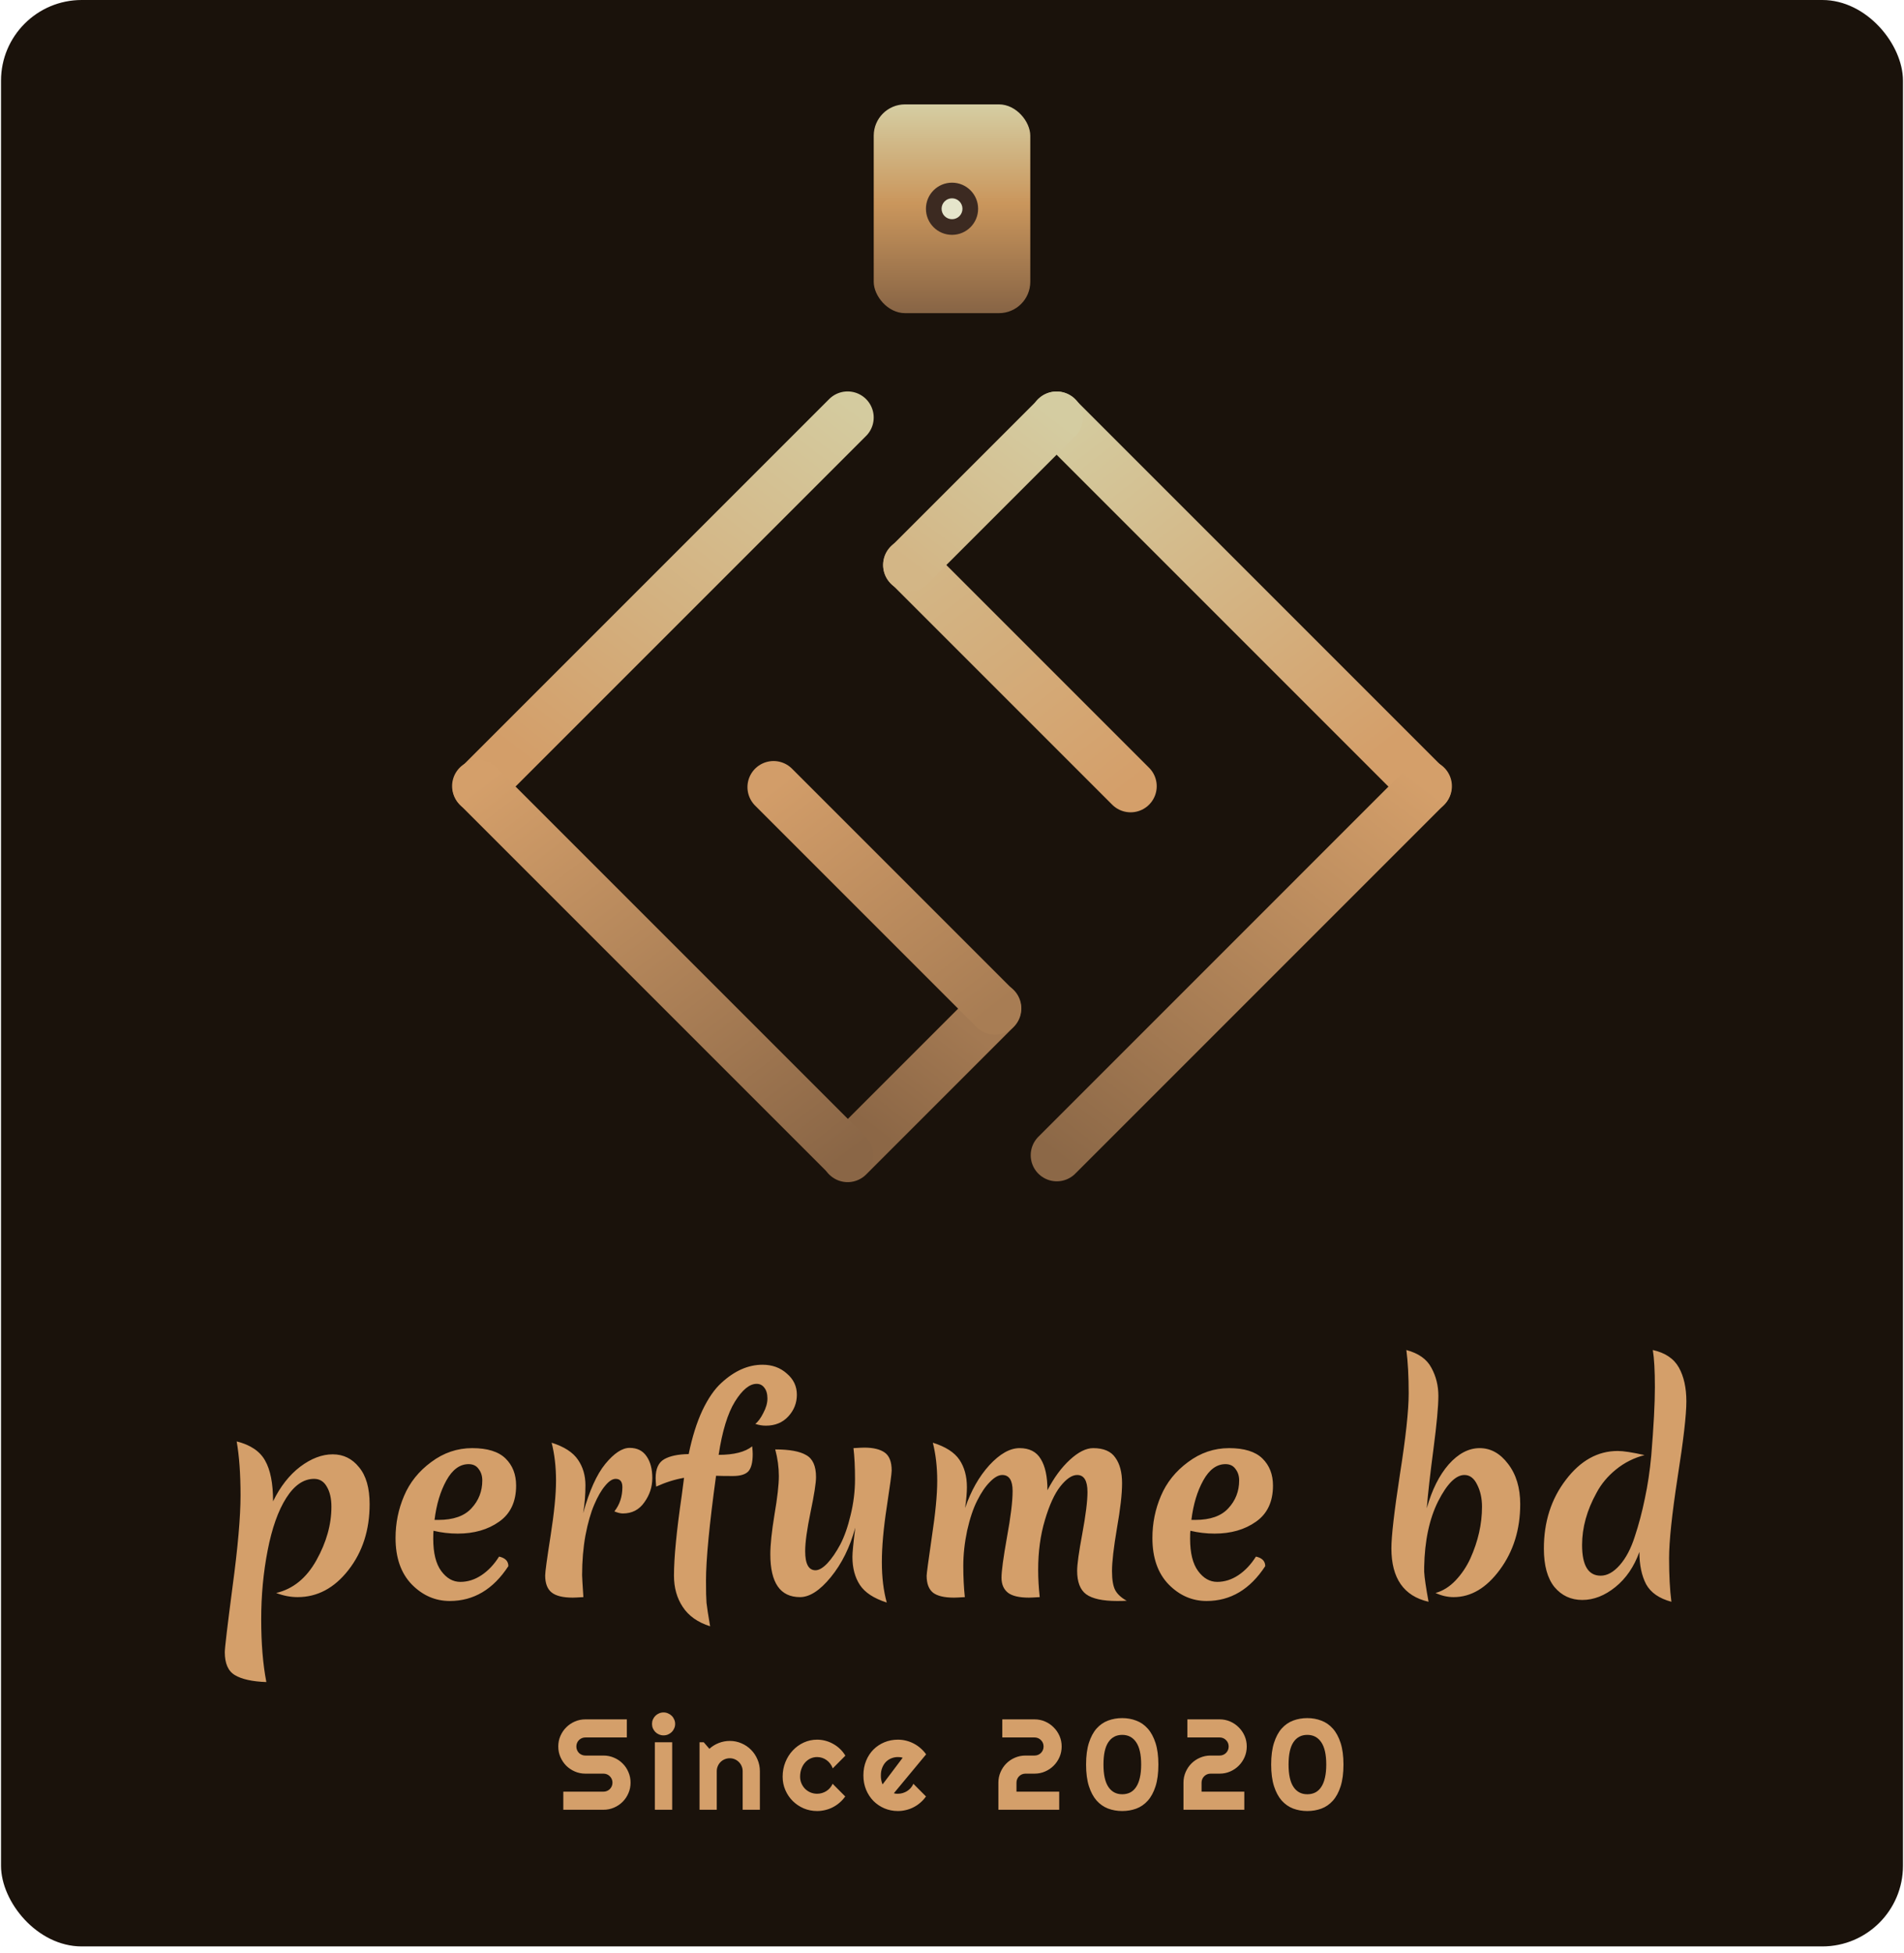 <svg width="236" height="242" viewBox="0 0 236 242" fill="none" xmlns="http://www.w3.org/2000/svg">
<rect x="0.127" width="235.746" height="241.226" rx="10" fill="#1A120B"/>
<rect x="108.298" y="12.937" width="19.405" height="25.873" rx="3.881" fill="url(#paint0_linear_140_3881)"/>
<circle cx="118.003" cy="25.873" r="3.234" fill="#3C2A21"/>
<circle cx="118.003" cy="25.873" r="1.294" fill="#E5E5CB"/>
<path d="M105.061 51.746L59.323 97.484" stroke="url(#paint1_linear_140_3881)" stroke-width="6.468" stroke-linecap="round"/>
<path d="M130.939 51.756L176.677 97.494" stroke="url(#paint2_linear_140_3881)" stroke-width="6.468" stroke-linecap="round"/>
<path d="M112.699 69.997L140.141 97.439" stroke="url(#paint3_linear_140_3881)" stroke-width="6.468" stroke-linecap="round"/>
<path d="M112.699 70.051L130.994 51.756" stroke="url(#paint4_linear_140_3881)" stroke-width="6.468" stroke-linecap="round"/>
<path d="M105.066 143.272L123.361 124.977" stroke="url(#paint5_linear_140_3881)" stroke-width="6.468" stroke-linecap="round"/>
<path d="M95.881 97.552L123.324 124.994" stroke="url(#paint6_linear_140_3881)" stroke-width="6.468" stroke-linecap="round"/>
<path d="M105.009 143.16L59.271 97.422" stroke="url(#paint7_linear_140_3881)" stroke-width="6.468" stroke-linecap="round"/>
<path d="M130.991 143.17L176.729 97.432" stroke="url(#paint8_linear_140_3881)" stroke-width="6.468" stroke-linecap="round"/>
<g filter="url(#filter0_d_140_3881)">
<path d="M33.2 185.417C34.096 183.583 35.216 182.153 36.56 181.129C37.925 180.105 39.269 179.593 40.592 179.593C41.915 179.593 43.003 180.127 43.856 181.193C44.731 182.239 45.168 183.764 45.168 185.769C45.168 188.969 44.293 191.689 42.544 193.929C40.795 196.169 38.693 197.289 36.24 197.289C35.365 197.289 34.48 197.119 33.584 196.777C35.675 196.287 37.339 194.932 38.576 192.713C39.813 190.495 40.432 188.287 40.432 186.089C40.432 185.065 40.24 184.233 39.856 183.593C39.493 182.953 38.971 182.633 38.288 182.633C36.987 182.633 35.835 183.423 34.832 185.001C33.829 186.58 33.061 188.745 32.528 191.497C31.995 194.228 31.728 197.076 31.728 200.041C31.728 203.028 31.941 205.62 32.368 207.817C30.619 207.753 29.317 207.465 28.464 206.953C27.632 206.463 27.216 205.513 27.216 204.105C27.216 203.593 27.536 200.895 28.176 196.009C28.837 191.103 29.168 187.327 29.168 184.681C29.168 182.036 29.008 179.807 28.688 177.993C30.395 178.42 31.568 179.209 32.208 180.361C32.869 181.513 33.2 183.199 33.2 185.417ZM56.093 189.417C55.069 189.417 54.067 189.3 53.085 189.065C53.064 189.279 53.053 189.609 53.053 190.057C53.053 191.828 53.384 193.161 54.045 194.057C54.707 194.953 55.496 195.401 56.413 195.401C57.331 195.401 58.205 195.124 59.037 194.569C59.869 194.015 60.595 193.247 61.213 192.265C61.981 192.436 62.365 192.831 62.365 193.449C60.488 196.329 58.067 197.769 55.101 197.769C53.309 197.769 51.741 197.087 50.397 195.721C49.053 194.335 48.381 192.415 48.381 189.961C48.381 188.127 48.733 186.388 49.437 184.745C50.141 183.081 51.261 181.684 52.797 180.553C54.333 179.401 56.029 178.825 57.885 178.825C59.763 178.825 61.139 179.252 62.013 180.105C62.888 180.959 63.325 182.079 63.325 183.465C63.325 185.471 62.621 186.964 61.213 187.945C59.827 188.927 58.12 189.417 56.093 189.417ZM57.437 180.809C56.349 180.809 55.432 181.481 54.685 182.825C53.939 184.169 53.448 185.801 53.213 187.721H53.693C55.549 187.721 56.915 187.241 57.789 186.281C58.685 185.321 59.133 184.169 59.133 182.825C59.133 182.271 58.984 181.801 58.685 181.417C58.408 181.012 57.992 180.809 57.437 180.809ZM71.632 186.889C72.4 184.116 73.317 182.079 74.383 180.777C75.472 179.455 76.474 178.793 77.391 178.793C78.33 178.793 79.034 179.145 79.504 179.849C79.973 180.532 80.207 181.428 80.207 182.537C80.207 183.625 79.877 184.628 79.216 185.545C78.576 186.463 77.69 186.921 76.559 186.921C76.261 186.921 75.909 186.836 75.504 186.665C76.165 185.833 76.496 184.831 76.496 183.657C76.496 182.975 76.218 182.633 75.663 182.633C75.258 182.633 74.821 182.921 74.352 183.497C73.882 184.052 73.434 184.831 73.007 185.833C72.581 186.815 72.218 188.084 71.919 189.641C71.642 191.177 71.504 192.82 71.504 194.569C71.504 194.783 71.557 195.689 71.663 197.289C70.981 197.332 70.543 197.353 70.352 197.353C69.135 197.353 68.261 197.14 67.728 196.713C67.194 196.287 66.927 195.583 66.927 194.601C66.927 194.175 67.151 192.532 67.6 189.673C68.047 186.815 68.272 184.543 68.272 182.857C68.272 181.151 68.09 179.583 67.728 178.153C69.285 178.644 70.373 179.348 70.992 180.265C71.61 181.161 71.919 182.217 71.919 183.433C71.919 184.628 71.823 185.78 71.632 186.889ZM92.588 178.601C92.631 179.028 92.652 179.348 92.652 179.561C92.652 180.585 92.471 181.3 92.108 181.705C91.745 182.089 91.105 182.281 90.188 182.281C89.292 182.281 88.599 182.271 88.108 182.249C87.276 188.308 86.86 192.649 86.86 195.273C86.86 196.532 86.881 197.439 86.924 197.993C86.988 198.569 87.137 199.54 87.372 200.905C85.836 200.415 84.705 199.615 83.98 198.505C83.255 197.417 82.892 196.127 82.892 194.633C82.892 192.393 83.212 189.087 83.852 184.713C84.001 183.604 84.097 182.868 84.14 182.505C83.009 182.697 81.857 183.06 80.684 183.593C80.641 183.124 80.62 182.772 80.62 182.537C80.62 181.385 80.972 180.607 81.676 180.201C82.38 179.796 83.393 179.583 84.716 179.561C85.143 177.471 85.708 175.668 86.412 174.153C87.137 172.639 87.927 171.497 88.78 170.729C90.401 169.236 92.097 168.489 93.868 168.489C95.063 168.489 96.065 168.852 96.876 169.577C97.708 170.281 98.124 171.156 98.124 172.201C98.124 173.225 97.772 174.121 97.068 174.889C96.364 175.657 95.436 176.041 94.284 176.041C93.836 176.041 93.399 175.967 92.972 175.817C93.313 175.561 93.644 175.113 93.964 174.473C94.305 173.833 94.476 173.236 94.476 172.681C94.476 172.105 94.348 171.657 94.092 171.337C93.857 171.017 93.537 170.857 93.132 170.857C92.257 170.857 91.361 171.593 90.444 173.065C89.548 174.516 88.876 176.713 88.428 179.657C90.327 179.657 91.713 179.305 92.588 178.601ZM105.139 178.825C105.779 178.783 106.227 178.761 106.483 178.761C107.592 178.761 108.435 178.964 109.01 179.369C109.587 179.775 109.875 180.521 109.875 181.609C109.875 181.951 109.672 183.455 109.267 186.121C108.861 188.767 108.659 191.039 108.659 192.937C108.659 194.836 108.861 196.511 109.267 197.961C107.667 197.449 106.557 196.724 105.939 195.785C105.32 194.847 105.011 193.684 105.011 192.297C105.011 191.764 105.128 190.559 105.363 188.681C104.701 191.113 103.688 193.161 102.323 194.825C100.979 196.468 99.709 197.289 98.514 197.289C96.061 197.289 94.835 195.519 94.835 191.977C94.835 190.804 95.005 189.172 95.347 187.081C95.709 184.969 95.891 183.369 95.891 182.281C95.891 181.193 95.741 180.095 95.442 178.985C97.213 178.985 98.493 179.22 99.282 179.689C100.093 180.137 100.499 181.044 100.499 182.409C100.499 183.135 100.275 184.575 99.826 186.729C99.379 188.884 99.154 190.505 99.154 191.593C99.154 193.172 99.581 193.961 100.435 193.961C100.861 193.961 101.352 193.673 101.907 193.097C102.461 192.5 102.995 191.721 103.507 190.761C104.019 189.78 104.445 188.564 104.787 187.113C105.149 185.641 105.331 184.159 105.331 182.665C105.331 181.151 105.267 179.871 105.139 178.825ZM128.033 193.897C128.033 194.964 128.097 196.095 128.225 197.289C127.542 197.332 127.094 197.353 126.881 197.353C125.686 197.353 124.822 197.151 124.289 196.745C123.755 196.319 123.489 195.7 123.489 194.889C123.489 194.079 123.713 192.415 124.161 189.897C124.63 187.359 124.865 185.439 124.865 184.137C124.865 182.815 124.438 182.153 123.585 182.153C123.115 182.153 122.603 182.441 122.049 183.017C121.494 183.572 120.971 184.34 120.481 185.321C119.99 186.281 119.574 187.519 119.233 189.033C118.913 190.548 118.753 192.009 118.753 193.417C118.753 194.804 118.817 196.095 118.945 197.289C118.262 197.332 117.814 197.353 117.601 197.353C116.406 197.353 115.542 197.151 115.009 196.745C114.475 196.319 114.209 195.615 114.209 194.633C114.209 194.399 114.422 192.809 114.849 189.865C115.297 186.921 115.521 184.596 115.521 182.889C115.521 181.161 115.339 179.583 114.977 178.153C116.555 178.644 117.654 179.348 118.273 180.265C118.891 181.183 119.201 182.313 119.201 183.657C119.201 184.34 119.126 185.204 118.977 186.249C119.702 184.116 120.705 182.345 121.985 180.937C123.286 179.529 124.534 178.825 125.729 178.825C126.945 178.825 127.819 179.273 128.353 180.169C128.907 181.065 129.185 182.356 129.185 184.041C129.995 182.484 130.923 181.225 131.969 180.265C133.014 179.305 133.974 178.825 134.849 178.825C136.15 178.825 137.067 179.22 137.601 180.009C138.155 180.777 138.433 181.833 138.433 183.177C138.433 184.5 138.219 186.367 137.793 188.777C137.387 191.188 137.185 192.948 137.185 194.057C137.185 195.145 137.323 195.945 137.601 196.457C137.878 196.948 138.347 197.375 139.009 197.737C138.731 197.759 138.337 197.769 137.825 197.769C136.033 197.769 134.753 197.492 133.985 196.937C133.238 196.383 132.865 195.412 132.865 194.025C132.865 193.236 133.078 191.7 133.505 189.417C133.931 187.113 134.145 185.396 134.145 184.265C134.145 182.857 133.718 182.153 132.865 182.153C132.225 182.153 131.531 182.623 130.785 183.561C130.059 184.479 129.419 185.876 128.865 187.753C128.31 189.609 128.033 191.657 128.033 193.897ZM149.906 189.417C148.882 189.417 147.879 189.3 146.898 189.065C146.876 189.279 146.866 189.609 146.866 190.057C146.866 191.828 147.196 193.161 147.858 194.057C148.519 194.953 149.308 195.401 150.226 195.401C151.143 195.401 152.018 195.124 152.85 194.569C153.682 194.015 154.407 193.247 155.026 192.265C155.794 192.436 156.178 192.831 156.178 193.449C154.3 196.329 151.879 197.769 148.914 197.769C147.122 197.769 145.554 197.087 144.21 195.721C142.866 194.335 142.194 192.415 142.194 189.961C142.194 188.127 142.546 186.388 143.25 184.745C143.954 183.081 145.074 181.684 146.61 180.553C148.146 179.401 149.842 178.825 151.698 178.825C153.575 178.825 154.951 179.252 155.826 180.105C156.7 180.959 157.138 182.079 157.138 183.465C157.138 185.471 156.434 186.964 155.026 187.945C153.639 188.927 151.932 189.417 149.906 189.417ZM151.25 180.809C150.162 180.809 149.244 181.481 148.498 182.825C147.751 184.169 147.26 185.801 147.026 187.721H147.506C149.362 187.721 150.727 187.241 151.602 186.281C152.498 185.321 152.946 184.169 152.946 182.825C152.946 182.271 152.796 181.801 152.498 181.417C152.22 181.012 151.804 180.809 151.25 180.809ZM173.671 166.665C175.185 167.071 176.22 167.807 176.775 168.873C177.351 169.919 177.639 171.081 177.639 172.361C177.639 173.641 177.436 175.828 177.031 178.921C176.625 181.993 176.348 184.447 176.199 186.281C176.839 183.999 177.745 182.185 178.919 180.841C180.113 179.497 181.393 178.825 182.759 178.825C184.124 178.825 185.297 179.476 186.279 180.777C187.281 182.079 187.783 183.743 187.783 185.769C187.783 188.905 186.94 191.615 185.255 193.897C183.591 196.159 181.681 197.289 179.527 197.289C178.78 197.289 178.033 197.119 177.286 196.777C178.204 196.521 179.036 195.999 179.783 195.209C180.529 194.42 181.137 193.513 181.607 192.489C182.567 190.356 183.047 188.223 183.047 186.089C183.047 185.044 182.844 184.127 182.439 183.337C182.055 182.548 181.532 182.153 180.871 182.153C179.804 182.153 178.716 183.241 177.607 185.417C176.519 187.593 175.943 190.303 175.879 193.545V194.153C175.921 194.9 176.103 196.137 176.423 197.865C173.351 197.161 171.815 194.953 171.815 191.241C171.815 189.727 172.167 186.676 172.871 182.089C173.596 177.503 173.959 174.153 173.959 172.041C173.959 169.929 173.863 168.137 173.671 166.665ZM195.451 190.825C195.451 193.364 196.219 194.633 197.755 194.633C198.565 194.633 199.355 194.196 200.123 193.321C200.891 192.447 201.509 191.273 201.979 189.801C202.469 188.329 202.885 186.761 203.227 185.097C203.589 183.412 203.856 181.631 204.027 179.753C204.325 176.127 204.475 173.3 204.475 171.273C204.475 169.225 204.389 167.689 204.219 166.665C205.755 167.007 206.832 167.732 207.451 168.841C208.069 169.951 208.378 171.348 208.378 173.033C208.378 174.719 208.016 177.855 207.291 182.441C206.587 187.028 206.235 190.377 206.235 192.489C206.235 194.601 206.331 196.393 206.523 197.865C205.008 197.46 203.963 196.735 203.387 195.689C202.832 194.623 202.555 193.289 202.555 191.689C201.893 193.524 200.901 194.975 199.579 196.041C198.256 197.108 196.891 197.641 195.483 197.641C194.075 197.641 192.923 197.108 192.027 196.041C191.152 194.953 190.715 193.364 190.715 191.273C190.715 187.967 191.621 185.129 193.435 182.761C195.248 180.372 197.392 179.177 199.867 179.177C200.571 179.177 201.68 179.348 203.195 179.689C201.872 180.031 200.688 180.628 199.643 181.481C198.619 182.313 197.819 183.273 197.243 184.361C196.048 186.516 195.451 188.671 195.451 190.825Z" fill="#D49F6A"/>
</g>
<path d="M69.197 216.446C69.197 215.982 69.286 215.547 69.463 215.141C69.64 214.735 69.879 214.381 70.182 214.078C70.489 213.771 70.846 213.529 71.252 213.352C71.658 213.175 72.093 213.086 72.557 213.086H77.697V215.328H72.557C72.4 215.328 72.254 215.357 72.119 215.414C71.984 215.472 71.864 215.552 71.76 215.657C71.661 215.756 71.583 215.873 71.525 216.008C71.468 216.144 71.439 216.289 71.439 216.446C71.439 216.602 71.468 216.75 71.525 216.891C71.583 217.026 71.661 217.146 71.76 217.25C71.864 217.349 71.984 217.427 72.119 217.485C72.254 217.542 72.4 217.571 72.557 217.571H74.799C75.262 217.571 75.697 217.659 76.103 217.836C76.515 218.008 76.872 218.248 77.174 218.555C77.481 218.857 77.721 219.214 77.892 219.625C78.07 220.032 78.158 220.467 78.158 220.93C78.158 221.394 78.07 221.828 77.892 222.235C77.721 222.641 77.481 222.998 77.174 223.305C76.872 223.607 76.515 223.847 76.103 224.024C75.697 224.201 75.262 224.289 74.799 224.289H69.822V222.047H74.799C74.955 222.047 75.101 222.019 75.236 221.961C75.372 221.904 75.489 221.826 75.588 221.727C75.692 221.623 75.773 221.503 75.83 221.368C75.887 221.232 75.916 221.086 75.916 220.93C75.916 220.774 75.887 220.628 75.83 220.493C75.773 220.357 75.692 220.24 75.588 220.141C75.489 220.037 75.372 219.956 75.236 219.899C75.101 219.842 74.955 219.813 74.799 219.813H72.557C72.093 219.813 71.658 219.724 71.252 219.547C70.846 219.37 70.489 219.131 70.182 218.828C69.879 218.521 69.64 218.164 69.463 217.758C69.286 217.347 69.197 216.909 69.197 216.446ZM83.684 213.649C83.684 213.847 83.645 214.032 83.567 214.203C83.494 214.375 83.392 214.526 83.262 214.657C83.132 214.782 82.978 214.883 82.801 214.961C82.629 215.034 82.444 215.071 82.246 215.071C82.048 215.071 81.861 215.034 81.684 214.961C81.512 214.883 81.361 214.782 81.231 214.657C81.106 214.526 81.004 214.375 80.926 214.203C80.853 214.032 80.817 213.847 80.817 213.649C80.817 213.456 80.853 213.274 80.926 213.102C81.004 212.925 81.106 212.774 81.231 212.649C81.361 212.519 81.512 212.417 81.684 212.344C81.861 212.266 82.048 212.227 82.246 212.227C82.444 212.227 82.629 212.266 82.801 212.344C82.978 212.417 83.132 212.519 83.262 212.649C83.392 212.774 83.494 212.925 83.567 213.102C83.645 213.274 83.684 213.456 83.684 213.649ZM83.317 224.289H81.168V215.922H83.317V224.289ZM88.842 224.289H86.709V215.922H87.225L87.928 216.735C88.272 216.422 88.66 216.183 89.092 216.016C89.53 215.844 89.985 215.758 90.459 215.758C90.97 215.758 91.452 215.857 91.905 216.055C92.358 216.248 92.754 216.516 93.092 216.86C93.431 217.198 93.696 217.597 93.889 218.055C94.087 218.508 94.186 218.993 94.186 219.508V224.289H92.053V219.508C92.053 219.289 92.011 219.084 91.928 218.891C91.845 218.693 91.73 218.521 91.584 218.375C91.439 218.23 91.269 218.115 91.077 218.032C90.884 217.948 90.678 217.907 90.459 217.907C90.235 217.907 90.025 217.948 89.827 218.032C89.629 218.115 89.457 218.23 89.311 218.375C89.165 218.521 89.05 218.693 88.967 218.891C88.884 219.084 88.842 219.289 88.842 219.508V224.289ZM104.782 217.586L103.219 219.157C103.141 218.938 103.034 218.743 102.899 218.571C102.764 218.394 102.61 218.245 102.438 218.125C102.271 218.006 102.089 217.914 101.891 217.852C101.693 217.789 101.49 217.758 101.282 217.758C100.99 217.758 100.714 217.818 100.454 217.938C100.199 218.058 99.975 218.227 99.782 218.446C99.594 218.659 99.446 218.914 99.337 219.211C99.227 219.508 99.172 219.836 99.172 220.196C99.172 220.487 99.227 220.761 99.337 221.016C99.446 221.271 99.594 221.495 99.782 221.688C99.975 221.881 100.199 222.032 100.454 222.141C100.714 222.25 100.99 222.305 101.282 222.305C101.49 222.305 101.691 222.276 101.883 222.219C102.076 222.162 102.256 222.081 102.423 221.977C102.594 221.868 102.745 221.737 102.876 221.586C103.011 221.43 103.12 221.258 103.204 221.071L104.766 222.641C104.568 222.922 104.339 223.175 104.079 223.399C103.824 223.623 103.545 223.813 103.243 223.969C102.946 224.125 102.631 224.243 102.298 224.321C101.969 224.404 101.631 224.446 101.282 224.446C100.693 224.446 100.139 224.336 99.618 224.118C99.102 223.894 98.649 223.589 98.258 223.203C97.873 222.818 97.568 222.368 97.344 221.852C97.12 221.336 97.008 220.784 97.008 220.196C97.008 219.555 97.12 218.956 97.344 218.399C97.568 217.842 97.873 217.357 98.258 216.946C98.649 216.529 99.102 216.201 99.618 215.961C100.139 215.722 100.693 215.602 101.282 215.602C101.631 215.602 101.972 215.646 102.305 215.735C102.644 215.823 102.964 215.953 103.266 216.125C103.574 216.292 103.855 216.498 104.11 216.743C104.37 216.987 104.594 217.269 104.782 217.586ZM110.792 222.243C110.875 222.269 110.959 222.287 111.042 222.297C111.125 222.302 111.209 222.305 111.292 222.305C111.5 222.305 111.701 222.276 111.893 222.219C112.086 222.162 112.266 222.081 112.433 221.977C112.604 221.868 112.755 221.737 112.886 221.586C113.021 221.43 113.13 221.258 113.214 221.071L114.776 222.641C114.578 222.922 114.349 223.175 114.089 223.399C113.834 223.623 113.555 223.813 113.253 223.969C112.956 224.125 112.641 224.243 112.308 224.321C111.979 224.404 111.641 224.446 111.292 224.446C110.703 224.446 110.149 224.336 109.628 224.118C109.112 223.899 108.659 223.594 108.268 223.203C107.883 222.813 107.578 222.349 107.354 221.813C107.13 221.271 107.018 220.677 107.018 220.032C107.018 219.37 107.13 218.766 107.354 218.219C107.578 217.672 107.883 217.206 108.268 216.821C108.659 216.435 109.112 216.136 109.628 215.922C110.149 215.709 110.703 215.602 111.292 215.602C111.641 215.602 111.982 215.644 112.315 215.727C112.649 215.81 112.964 215.93 113.261 216.086C113.563 216.243 113.844 216.435 114.104 216.664C114.365 216.888 114.594 217.141 114.792 217.422L110.792 222.243ZM111.886 217.844C111.787 217.808 111.688 217.784 111.589 217.774C111.495 217.763 111.396 217.758 111.292 217.758C111 217.758 110.724 217.813 110.464 217.922C110.209 218.026 109.985 218.177 109.792 218.375C109.604 218.573 109.456 218.813 109.347 219.094C109.237 219.37 109.183 219.683 109.183 220.032C109.183 220.11 109.185 220.198 109.19 220.297C109.201 220.396 109.214 220.498 109.229 220.602C109.25 220.701 109.274 220.797 109.3 220.891C109.326 220.985 109.36 221.068 109.401 221.141L111.886 217.844ZM131.593 216.446C131.593 216.909 131.505 217.347 131.328 217.758C131.15 218.164 130.908 218.521 130.601 218.828C130.299 219.131 129.945 219.37 129.538 219.547C129.132 219.724 128.697 219.813 128.234 219.813H127.109C126.953 219.813 126.807 219.842 126.671 219.899C126.536 219.956 126.416 220.037 126.312 220.141C126.213 220.24 126.135 220.357 126.078 220.493C126.02 220.628 125.992 220.774 125.992 220.93V222.047H131.288V224.289H123.749V220.93C123.749 220.467 123.838 220.032 124.015 219.625C124.192 219.214 124.432 218.857 124.734 218.555C125.041 218.248 125.398 218.008 125.804 217.836C126.21 217.659 126.645 217.571 127.109 217.571H128.234C128.39 217.571 128.536 217.542 128.671 217.485C128.807 217.427 128.924 217.349 129.023 217.25C129.127 217.146 129.208 217.026 129.265 216.891C129.322 216.75 129.351 216.602 129.351 216.446C129.351 216.289 129.322 216.144 129.265 216.008C129.208 215.873 129.127 215.756 129.023 215.657C128.924 215.552 128.807 215.472 128.671 215.414C128.536 215.357 128.39 215.328 128.234 215.328H124.234V213.086H128.234C128.697 213.086 129.132 213.175 129.538 213.352C129.945 213.529 130.299 213.771 130.601 214.078C130.908 214.381 131.15 214.735 131.328 215.141C131.505 215.547 131.593 215.982 131.593 216.446ZM141.447 218.688C141.447 217.443 141.239 216.519 140.822 215.914C140.41 215.31 139.835 215.008 139.095 215.008C138.361 215.008 137.791 215.308 137.384 215.907C136.978 216.506 136.775 217.433 136.775 218.688C136.775 219.933 136.978 220.857 137.384 221.461C137.791 222.065 138.361 222.368 139.095 222.368C139.465 222.368 139.796 222.295 140.088 222.149C140.379 221.998 140.624 221.771 140.822 221.469C141.025 221.167 141.179 220.787 141.283 220.328C141.392 219.865 141.447 219.318 141.447 218.688ZM143.58 218.688C143.58 219.75 143.463 220.649 143.228 221.383C142.994 222.118 142.673 222.711 142.267 223.164C141.861 223.618 141.384 223.946 140.838 224.149C140.296 224.347 139.715 224.446 139.095 224.446C138.476 224.446 137.892 224.344 137.345 224.141C136.804 223.933 136.33 223.602 135.923 223.149C135.522 222.69 135.205 222.097 134.97 221.368C134.736 220.633 134.619 219.74 134.619 218.688C134.619 217.625 134.736 216.73 134.97 216C135.205 215.266 135.522 214.672 135.923 214.219C136.33 213.766 136.804 213.438 137.345 213.235C137.892 213.032 138.476 212.93 139.095 212.93C139.715 212.93 140.296 213.034 140.838 213.243C141.384 213.446 141.861 213.776 142.267 214.235C142.673 214.693 142.994 215.287 143.228 216.016C143.463 216.745 143.58 217.636 143.58 218.688ZM154.535 216.446C154.535 216.909 154.446 217.347 154.269 217.758C154.092 218.164 153.85 218.521 153.543 218.828C153.241 219.131 152.887 219.37 152.48 219.547C152.074 219.724 151.639 219.813 151.176 219.813H150.051C149.894 219.813 149.749 219.842 149.613 219.899C149.478 219.956 149.358 220.037 149.254 220.141C149.155 220.24 149.077 220.357 149.019 220.493C148.962 220.628 148.933 220.774 148.933 220.93V222.047H154.23V224.289H146.691V220.93C146.691 220.467 146.78 220.032 146.957 219.625C147.134 219.214 147.374 218.857 147.676 218.555C147.983 218.248 148.34 218.008 148.746 217.836C149.152 217.659 149.587 217.571 150.051 217.571H151.176C151.332 217.571 151.478 217.542 151.613 217.485C151.749 217.427 151.866 217.349 151.965 217.25C152.069 217.146 152.15 217.026 152.207 216.891C152.264 216.75 152.293 216.602 152.293 216.446C152.293 216.289 152.264 216.144 152.207 216.008C152.15 215.873 152.069 215.756 151.965 215.657C151.866 215.552 151.749 215.472 151.613 215.414C151.478 215.357 151.332 215.328 151.176 215.328H147.176V213.086H151.176C151.639 213.086 152.074 213.175 152.48 213.352C152.887 213.529 153.241 213.771 153.543 214.078C153.85 214.381 154.092 214.735 154.269 215.141C154.446 215.547 154.535 215.982 154.535 216.446ZM164.389 218.688C164.389 217.443 164.18 216.519 163.764 215.914C163.352 215.31 162.777 215.008 162.037 215.008C161.303 215.008 160.732 215.308 160.326 215.907C159.92 216.506 159.717 217.433 159.717 218.688C159.717 219.933 159.92 220.857 160.326 221.461C160.732 222.065 161.303 222.368 162.037 222.368C162.407 222.368 162.738 222.295 163.029 222.149C163.321 221.998 163.566 221.771 163.764 221.469C163.967 221.167 164.121 220.787 164.225 220.328C164.334 219.865 164.389 219.318 164.389 218.688ZM166.522 218.688C166.522 219.75 166.404 220.649 166.17 221.383C165.936 222.118 165.615 222.711 165.209 223.164C164.803 223.618 164.326 223.946 163.779 224.149C163.238 224.347 162.657 224.446 162.037 224.446C161.417 224.446 160.834 224.344 160.287 224.141C159.746 223.933 159.272 223.602 158.865 223.149C158.464 222.69 158.147 222.097 157.912 221.368C157.678 220.633 157.561 219.74 157.561 218.688C157.561 217.625 157.678 216.73 157.912 216C158.147 215.266 158.464 214.672 158.865 214.219C159.272 213.766 159.746 213.438 160.287 213.235C160.834 213.032 161.417 212.93 162.037 212.93C162.657 212.93 163.238 213.034 163.779 213.243C164.326 213.446 164.803 213.776 165.209 214.235C165.615 214.693 165.936 215.287 166.17 216.016C166.404 216.745 166.522 217.636 166.522 218.688Z" fill="#D49F6A"/>
<defs>
<filter id="filter0_d_140_3881" x="27.216" y="166.665" width="181.809" height="41.799" filterUnits="userSpaceOnUse" color-interpolation-filters="sRGB">
<feFlood flood-opacity="0" result="BackgroundImageFix"/>
<feColorMatrix in="SourceAlpha" type="matrix" values="0 0 0 0 0 0 0 0 0 0 0 0 0 0 0 0 0 0 127 0" result="hardAlpha"/>
<feOffset dx="0.647" dy="0.647"/>
<feComposite in2="hardAlpha" operator="out"/>
<feColorMatrix type="matrix" values="0 0 0 0 0.549 0 0 0 0 0.333 0 0 0 0 0.102 0 0 0 1 0"/>
<feBlend mode="normal" in2="BackgroundImageFix" result="effect1_dropShadow_140_3881"/>
<feBlend mode="normal" in="SourceGraphic" in2="effect1_dropShadow_140_3881" result="shape"/>
</filter>
<linearGradient id="paint0_linear_140_3881" x1="118" y1="12.937" x2="118" y2="38.81" gradientUnits="userSpaceOnUse">
<stop stop-color="#D5CEA3"/>
<stop offset="0.475" stop-color="#CA965C"/>
<stop offset="1" stop-color="#876445"/>
</linearGradient>
<linearGradient id="paint1_linear_140_3881" x1="101.601" y1="47.246" x2="61.5" y2="99.265" gradientUnits="userSpaceOnUse">
<stop stop-color="#D4CB9F"/>
<stop offset="0.905" stop-color="#D39E69"/>
</linearGradient>
<linearGradient id="paint2_linear_140_3881" x1="-23.13" y1="251.611" x2="-62.344" y2="200.743" gradientUnits="userSpaceOnUse">
<stop offset="0.11" stop-color="#D49F6A"/>
<stop offset="1" stop-color="#D4CCA0"/>
</linearGradient>
<linearGradient id="paint3_linear_140_3881" x1="20.444" y1="189.667" x2="-3.041" y2="159.203" gradientUnits="userSpaceOnUse">
<stop stop-color="#D49F6A"/>
<stop offset="1" stop-color="#D3B787"/>
</linearGradient>
<linearGradient id="paint4_linear_140_3881" x1="192.103" y1="131.151" x2="207.722" y2="110.889" gradientUnits="userSpaceOnUse">
<stop stop-color="#D3B686"/>
<stop offset="1" stop-color="#D4CCA1"/>
</linearGradient>
<linearGradient id="paint5_linear_140_3881" x1="123.09" y1="124.751" x2="107.471" y2="145.012" gradientUnits="userSpaceOnUse">
<stop offset="0.158" stop-color="#A37952"/>
<stop offset="0.826" stop-color="#8C6746"/>
</linearGradient>
<linearGradient id="paint6_linear_140_3881" x1="95.914" y1="97.509" x2="119.399" y2="127.973" gradientUnits="userSpaceOnUse">
<stop stop-color="#D29D69"/>
<stop offset="1" stop-color="#A87D54"/>
</linearGradient>
<linearGradient id="paint7_linear_140_3881" x1="-94.798" y1="297.277" x2="-134.013" y2="246.408" gradientUnits="userSpaceOnUse">
<stop stop-color="#8A6646"/>
<stop offset="1" stop-color="#D49F6A"/>
</linearGradient>
<linearGradient id="paint8_linear_140_3881" x1="176.69" y1="97.368" x2="137.475" y2="148.236" gradientUnits="userSpaceOnUse">
<stop stop-color="#D49F6A"/>
<stop offset="1" stop-color="#8C6847"/>
</linearGradient>
</defs>
</svg>
